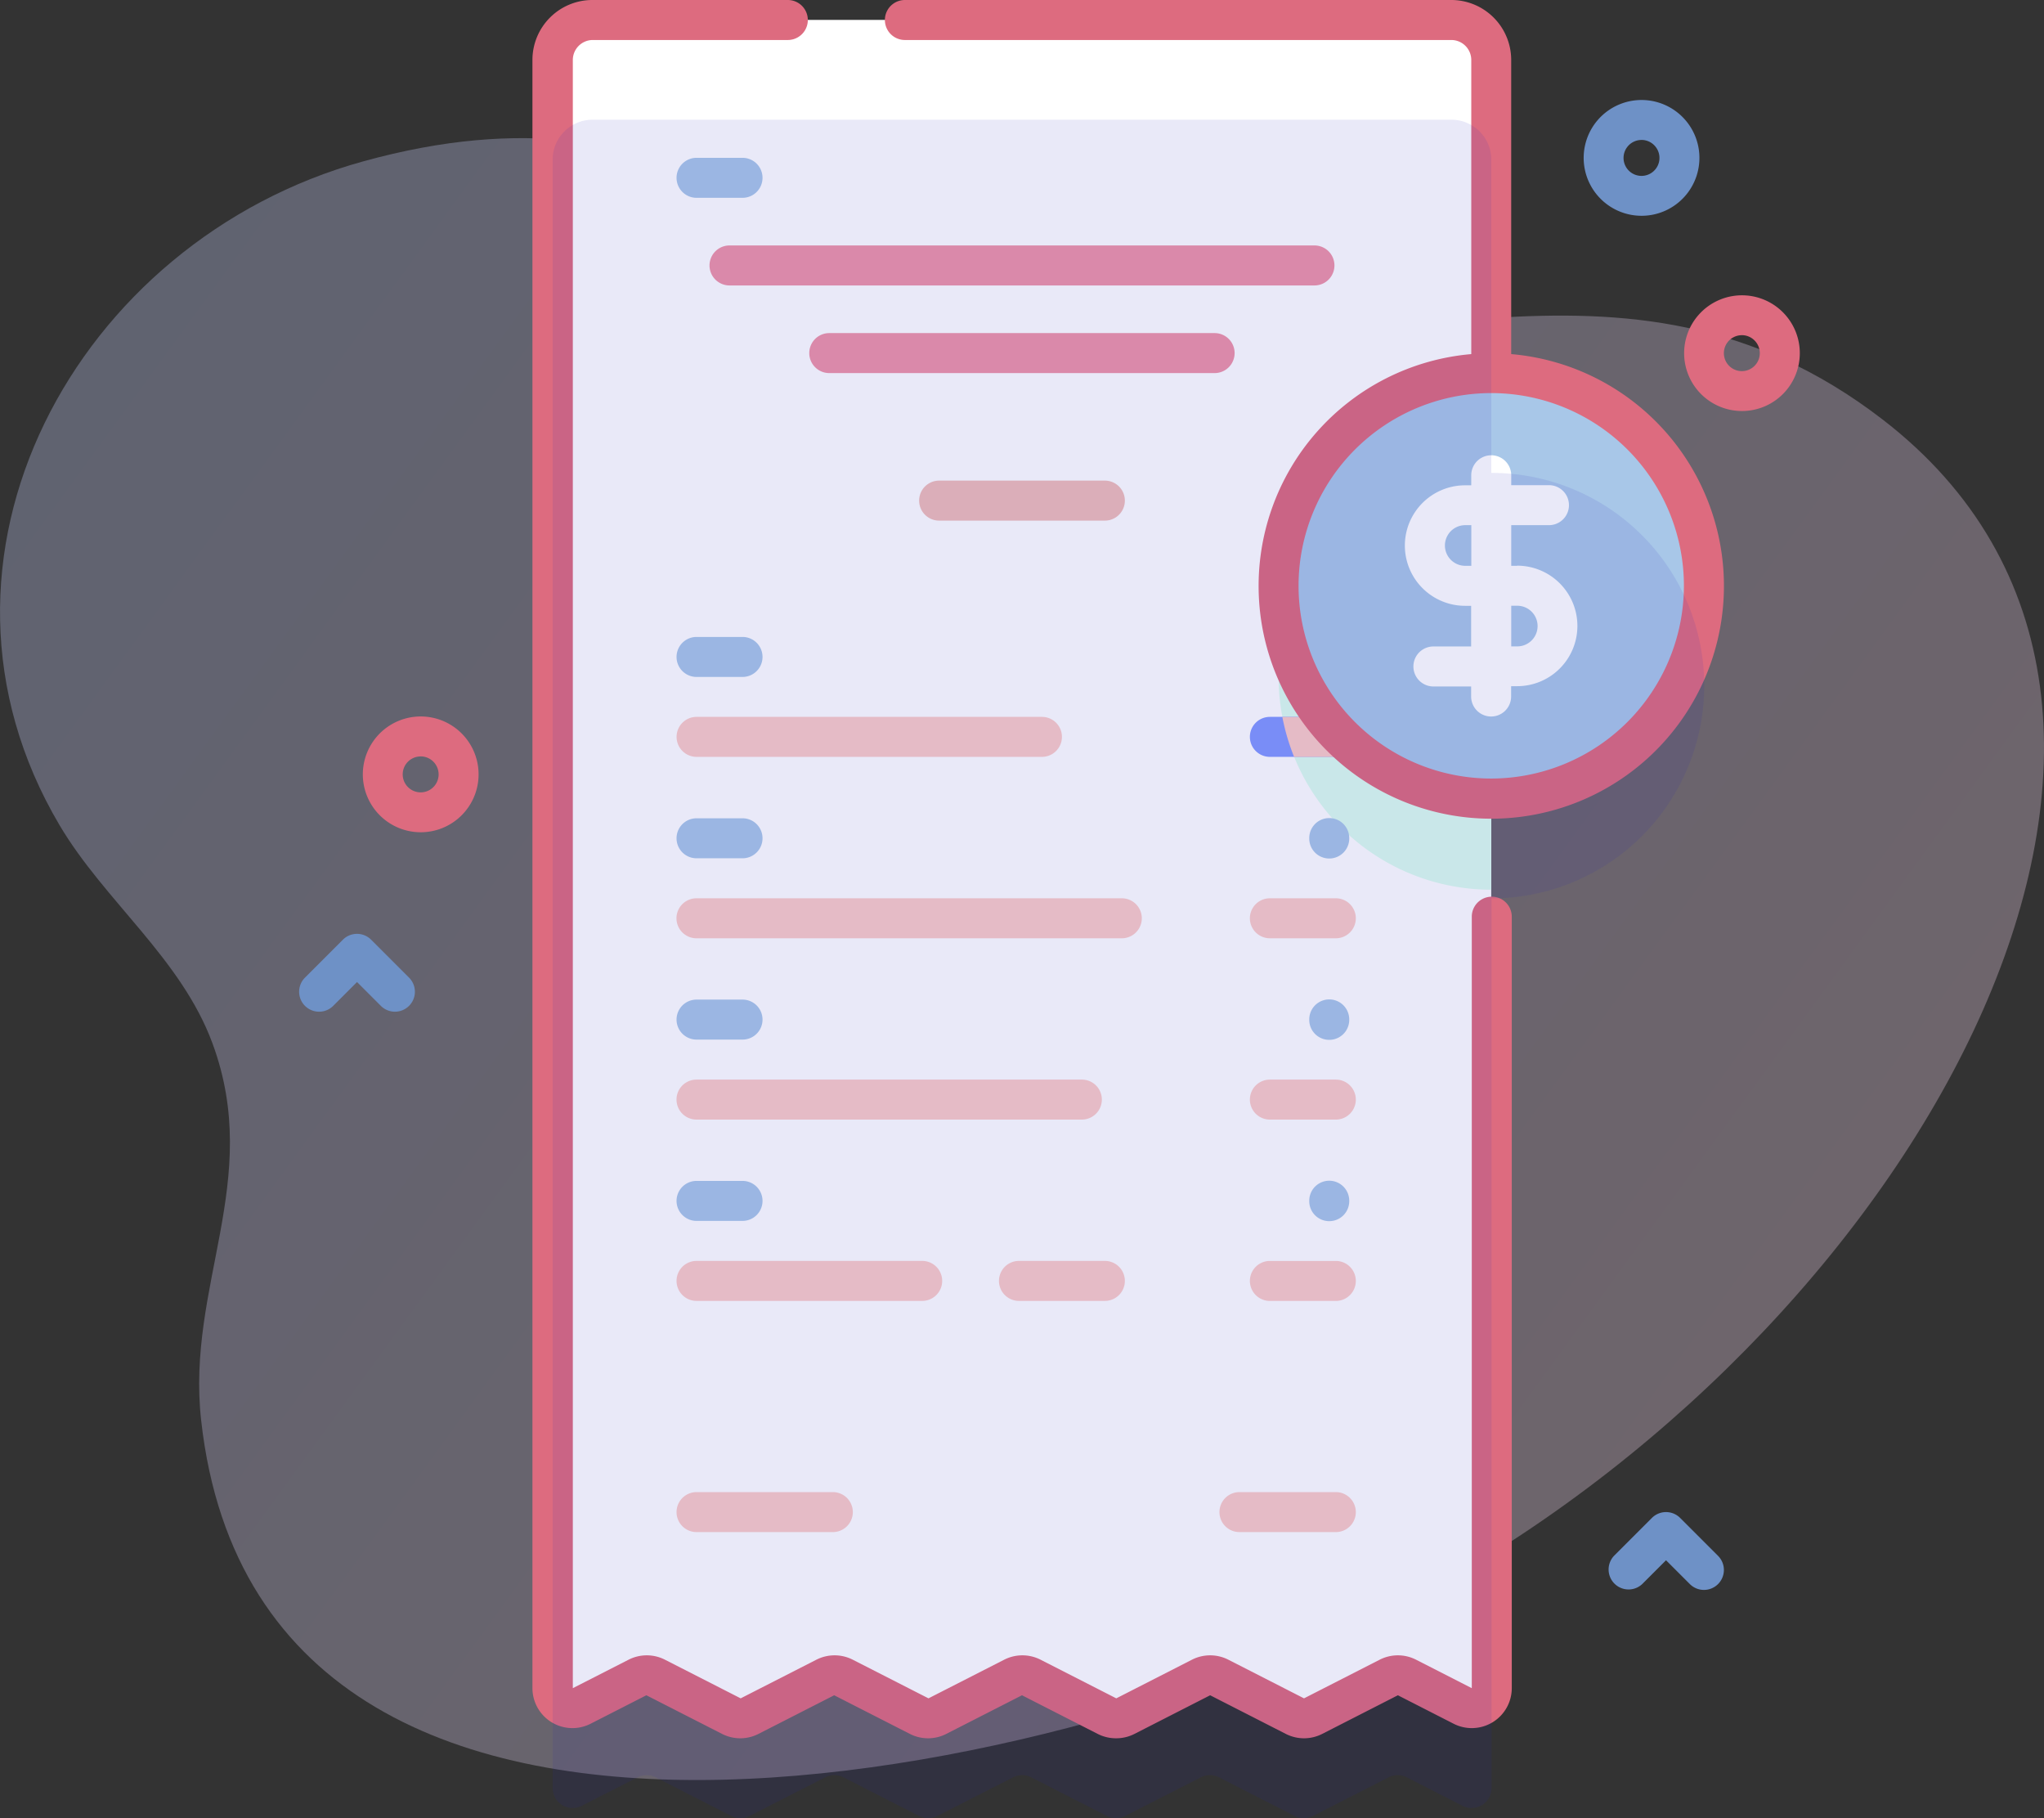 <svg xmlns="http://www.w3.org/2000/svg" xmlns:xlink="http://www.w3.org/1999/xlink" width="56.225" height="50" viewBox="0 0 56.225 50">
  <rect x="0" y="0" width="56.225" height="50" fill="#333333" stroke="none"/>
  <defs>
    <linearGradient id="linear-gradient" x1="-0.018" y1="0.219" x2="0.91" y2="0.774" gradientUnits="objectBoundingBox">
      <stop offset="0" stop-color="#c6d1ff"/>
      <stop offset="0.583" stop-color="#e6d5f4"/>
      <stop offset="0.997" stop-color="#ffd9ec"/>
    </linearGradient>
  </defs>
  <g id="payment" transform="translate(0)">
    <g id="Groupe_179" data-name="Groupe 179" transform="translate(0 3.798)">
      <path id="Tracé_350" data-name="Tracé 350" d="M51.775,70.658c-7.184-5.523-14.151-1.022-21.923-2.613-7.828-1.6-10.947-6.94-19.863-4.477C2.091,65.75-2.7,74.5,1.64,81.826c1.237,2.087,3.345,3.662,4.206,6,1.389,3.768-.726,6.661-.313,10.363,1.714,15.385,25.21,9.426,33.856,4.639C52.948,95.319,62.121,78.612,51.775,70.658Z" transform="translate(0 -62.928)" opacity="0.3" fill="url(#linear-gradient)"/>
    </g>
    <g id="Groupe_220" data-name="Groupe 220" transform="translate(14.654 0)">
      <g id="Groupe_180" data-name="Groupe 180" transform="translate(0 0)">
        <path id="Tracé_351" data-name="Tracé 351" d="M164.267,34.438V79.216a.549.549,0,0,1-.8.49l-1.533-.783a.549.549,0,0,0-.5,0l-2.082,1.063a.547.547,0,0,1-.5,0l-2.083-1.063a.547.547,0,0,0-.5,0l-2.082,1.063a.549.549,0,0,1-.5,0l-2.082-1.063a.549.549,0,0,0-.5,0l-2.083,1.063a.547.547,0,0,1-.5,0l-2.083-1.063a.547.547,0,0,0-.5,0l-2.083,1.063a.549.549,0,0,1-.5,0l-2.082-1.063a.549.549,0,0,0-.5,0l-1.534.783a.549.549,0,0,1-.8-.489V34.438a1.1,1.1,0,0,1,1.1-1.1h23.621A1.1,1.1,0,0,1,164.267,34.438Z" transform="translate(-137.901 -32.791)" fill="#fff"/>
        <path id="Tracé_352" data-name="Tracé 352" d="M326.13,144.6v11.7a5.85,5.85,0,0,1,0-11.7Z" transform="translate(-299.763 -131.833)" fill="#dcfdee"/>
        <path id="Tracé_353" data-name="Tracé 353" d="M149.489,76.146a1.1,1.1,0,0,1-.5-.12l-2.083-1.063-2.083,1.063a1.1,1.1,0,0,1-1,0l-2.083-1.063-2.083,1.063a1.1,1.1,0,0,1-1,0l-2.083-1.063-1.534.783a1.1,1.1,0,0,1-1.6-.978V29.99a1.649,1.649,0,0,1,1.647-1.647h5.378a.549.549,0,1,1,0,1.1H135.1a.55.55,0,0,0-.549.549V74.768l1.534-.783a1.1,1.1,0,0,1,1,0l2.083,1.063,2.083-1.063a1.1,1.1,0,0,1,1,0l2.083,1.063,2.083-1.063a1.1,1.1,0,0,1,1,0l2.083,1.063,2.082-1.063a1.1,1.1,0,0,1,1,0l2.082,1.063,2.082-1.063a1.1,1.1,0,0,1,1,0l1.533.783V53.552a.549.549,0,0,1,1.1,0V74.768a1.1,1.1,0,0,1-1.6.978l-1.533-.783-2.082,1.063a1.1,1.1,0,0,1-1,0l-2.082-1.063-2.082,1.063A1.1,1.1,0,0,1,149.489,76.146Z" transform="translate(-133.448 -28.343)" fill="#dd6b7f"/>
      </g>
      <g id="Groupe_213" data-name="Groupe 213" transform="translate(3.957 17.512)">
        <g id="Groupe_183" data-name="Groupe 183" transform="translate(0 0.006)">
          <g id="Groupe_181" data-name="Groupe 181" transform="translate(0 2.2)">
            <path id="Tracé_354" data-name="Tracé 354" d="M179.53,209h-9.5a.549.549,0,0,1,0-1.1h9.5a.549.549,0,0,1,0,1.1Z" transform="translate(-169.48 -207.904)" fill="#fbccc8"/>
          </g>
          <g id="Groupe_182" data-name="Groupe 182">
            <path id="Tracé_355" data-name="Tracé 355" d="M171.294,188.971h-1.265a.549.549,0,0,1,0-1.1h1.265a.549.549,0,0,1,0,1.1Z" transform="translate(-169.48 -187.873)" fill="#a8c7e8"/>
          </g>
        </g>
        <g id="Groupe_186" data-name="Groupe 186" transform="translate(0 4.993)">
          <g id="Groupe_184" data-name="Groupe 184" transform="translate(0 2.2)">
            <path id="Tracé_356" data-name="Tracé 356" d="M181.727,254.41h-11.7a.549.549,0,1,1,0-1.1h11.7a.549.549,0,1,1,0,1.1Z" transform="translate(-169.48 -253.312)" fill="#fbccc8"/>
          </g>
          <g id="Groupe_185" data-name="Groupe 185">
            <path id="Tracé_357" data-name="Tracé 357" d="M171.294,234.378h-1.265a.549.549,0,0,1,0-1.1h1.265a.549.549,0,0,1,0,1.1Z" transform="translate(-169.48 -233.28)" fill="#a8c7e8"/>
          </g>
        </g>
        <g id="Groupe_189" data-name="Groupe 189" transform="translate(0 9.979)">
          <g id="Groupe_187" data-name="Groupe 187" transform="translate(0 2.2)">
            <path id="Tracé_358" data-name="Tracé 358" d="M180.628,299.817h-10.6a.549.549,0,0,1,0-1.1h10.6a.549.549,0,0,1,0,1.1Z" transform="translate(-169.48 -298.719)" fill="#fbccc8"/>
          </g>
          <g id="Groupe_188" data-name="Groupe 188">
            <path id="Tracé_359" data-name="Tracé 359" d="M171.294,279.785h-1.265a.549.549,0,1,1,0-1.1h1.265a.549.549,0,0,1,0,1.1Z" transform="translate(-169.48 -278.687)" fill="#a8c7e8"/>
          </g>
        </g>
        <g id="Groupe_193" data-name="Groupe 193" transform="translate(0 14.965)">
          <g id="Groupe_190" data-name="Groupe 190" transform="translate(0 2.2)">
            <path id="Tracé_360" data-name="Tracé 360" d="M176.236,345.225h-6.207a.549.549,0,0,1,0-1.1h6.207a.549.549,0,0,1,0,1.1Z" transform="translate(-169.48 -344.127)" fill="#fbccc8"/>
          </g>
          <g id="Groupe_191" data-name="Groupe 191" transform="translate(8.869 2.2)">
            <path id="Tracé_361" data-name="Tracé 361" d="M253.152,345.225h-2.363a.549.549,0,0,1,0-1.1h2.363a.549.549,0,0,1,0,1.1Z" transform="translate(-250.24 -344.127)" fill="#fbccc8"/>
          </g>
          <g id="Groupe_192" data-name="Groupe 192">
            <path id="Tracé_362" data-name="Tracé 362" d="M171.294,325.193h-1.265a.549.549,0,0,1,0-1.1h1.265a.549.549,0,0,1,0,1.1Z" transform="translate(-169.48 -324.095)" fill="#a8c7e8"/>
          </g>
        </g>
        <g id="Groupe_204" data-name="Groupe 204" transform="translate(15.771 2.206)">
          <g id="Groupe_195" data-name="Groupe 195" transform="translate(0 0)">
            <g id="Groupe_194" data-name="Groupe 194">
              <path id="Tracé_363" data-name="Tracé 363" d="M315.459,209h-1.814a.549.549,0,0,1,0-1.1h1.814a.549.549,0,0,1,0,1.1Z" transform="translate(-313.096 -207.904)" fill="#8399fe"/>
            </g>
          </g>
          <g id="Groupe_197" data-name="Groupe 197" transform="translate(0.892)">
            <g id="Groupe_196" data-name="Groupe 196">
              <path id="Tracé_364" data-name="Tracé 364" d="M323.241,208.449a.549.549,0,0,1-.549.549h-1.148a5.858,5.858,0,0,1-.324-1.1h1.471a.549.549,0,0,1,.549.549Z" transform="translate(-321.22 -207.9)" fill="#fbccc8"/>
            </g>
          </g>
          <g id="Groupe_199" data-name="Groupe 199" transform="translate(0 4.987)">
            <g id="Groupe_198" data-name="Groupe 198">
              <path id="Tracé_365" data-name="Tracé 365" d="M315.459,254.41h-1.814a.549.549,0,1,1,0-1.1h1.814a.549.549,0,1,1,0,1.1Z" transform="translate(-313.096 -253.312)" fill="#fbccc8"/>
            </g>
          </g>
          <g id="Groupe_201" data-name="Groupe 201" transform="translate(0 9.973)">
            <g id="Groupe_200" data-name="Groupe 200">
              <path id="Tracé_366" data-name="Tracé 366" d="M315.459,299.817h-1.814a.549.549,0,1,1,0-1.1h1.814a.549.549,0,0,1,0,1.1Z" transform="translate(-313.096 -298.719)" fill="#fbccc8"/>
            </g>
          </g>
          <g id="Groupe_203" data-name="Groupe 203" transform="translate(0 14.96)">
            <g id="Groupe_202" data-name="Groupe 202">
              <path id="Tracé_367" data-name="Tracé 367" d="M315.459,345.225h-1.814a.549.549,0,0,1,0-1.1h1.814a.549.549,0,0,1,0,1.1Z" transform="translate(-313.096 -344.127)" fill="#fbccc8"/>
            </g>
          </g>
        </g>
        <g id="Groupe_205" data-name="Groupe 205" transform="translate(17.403 14.959)">
          <path id="Tracé_368" data-name="Tracé 368" d="M328.51,325.148a.549.549,0,0,1-.549-.549v-.013a.549.549,0,0,1,1.1,0v.013A.549.549,0,0,1,328.51,325.148Z" transform="translate(-327.961 -324.037)" fill="#a8c7e8"/>
        </g>
        <g id="Groupe_207" data-name="Groupe 207" transform="translate(14.934 23.521)">
          <g id="Groupe_206" data-name="Groupe 206">
            <path id="Tracé_369" data-name="Tracé 369" d="M308.676,403.1h-2.651a.549.549,0,1,1,0-1.1h2.651a.549.549,0,0,1,0,1.1Z" transform="translate(-305.476 -402)" fill="#fbccc8"/>
          </g>
        </g>
        <g id="Groupe_209" data-name="Groupe 209" transform="translate(0 23.521)">
          <g id="Groupe_208" data-name="Groupe 208">
            <path id="Tracé_370" data-name="Tracé 370" d="M173.779,403.1H170.03a.549.549,0,1,1,0-1.1h3.749a.549.549,0,1,1,0,1.1Z" transform="translate(-169.481 -402)" fill="#fbccc8"/>
          </g>
        </g>
        <g id="Groupe_210" data-name="Groupe 210" transform="translate(17.403 9.973)">
          <path id="Tracé_371" data-name="Tracé 371" d="M328.51,279.741a.549.549,0,0,1-.549-.549v-.013a.549.549,0,0,1,1.1,0v.013A.549.549,0,0,1,328.51,279.741Z" transform="translate(-327.961 -278.63)" fill="#a8c7e8"/>
        </g>
        <g id="Groupe_211" data-name="Groupe 211" transform="translate(17.403 4.986)">
          <path id="Tracé_372" data-name="Tracé 372" d="M328.51,234.334a.549.549,0,0,1-.549-.549v-.013a.549.549,0,0,1,1.1,0v.013A.549.549,0,0,1,328.51,234.334Z" transform="translate(-327.961 -233.223)" fill="#a8c7e8"/>
        </g>
        <g id="Groupe_212" data-name="Groupe 212" transform="translate(17.403)">
          <path id="Tracé_373" data-name="Tracé 373" d="M328.51,188.926a.549.549,0,0,1-.549-.549v-.013a.549.549,0,1,1,1.1,0v.013A.549.549,0,0,1,328.51,188.926Z" transform="translate(-327.961 -187.815)" fill="#01eca5"/>
        </g>
      </g>
      <g id="Groupe_215" data-name="Groupe 215" transform="translate(9.688)">
        <g id="Groupe_214" data-name="Groupe 214">
          <path id="Tracé_435" data-name="Tracé 435" d="M5.85,0A5.85,5.85,0,1,1,0,5.85,5.85,5.85,0,0,1,5.85,0Z" transform="translate(10.829 10.26)" fill="#a8c7e8"/>
          <path id="Tracé_374" data-name="Tracé 374" d="M238.9,38.079V29.99a1.649,1.649,0,0,0-1.647-1.647H222.222a.549.549,0,0,0,0,1.1h15.031a.55.55,0,0,1,.549.549v8.089a6.4,6.4,0,1,0,1.1,0Zm-.549,11.674a5.3,5.3,0,1,1,5.3-5.3A5.307,5.307,0,0,1,238.352,49.753Z" transform="translate(-221.673 -28.343)" fill="#dd6b7f"/>
        </g>
        <path id="Tracé_375" data-name="Tracé 375" d="M355.035,145.39h-.166v-1.118h1.038a.549.549,0,0,0,0-1.1h-1.038V142.9a.549.549,0,1,0-1.1,0v.276H353.6a1.657,1.657,0,1,0,0,3.314h.166v1.118h-1.038a.549.549,0,0,0,0,1.1h1.038v.276a.549.549,0,1,0,1.1,0V148.7h.166a1.657,1.657,0,0,0,0-3.314Zm-1.431,0a.559.559,0,0,1,0-1.118h.167v1.118Zm1.431,2.216h-.166v-1.118h.166a.559.559,0,0,1,0,1.118Z" transform="translate(-337.641 -129.83)" fill="#fff"/>
      </g>
      <g id="Groupe_216" data-name="Groupe 216" transform="translate(10.629 13.219)">
        <path id="Tracé_376" data-name="Tracé 376" d="M235.349,149.817h-4.559a.549.549,0,1,1,0-1.1h4.559a.549.549,0,0,1,0,1.1Z" transform="translate(-230.24 -148.719)" fill="#efbeb9"/>
      </g>
      <g id="Groupe_217" data-name="Groupe 217" transform="translate(7.609 9.162)">
        <path id="Tracé_377" data-name="Tracé 377" d="M213.888,112.872h-10.6a.549.549,0,1,1,0-1.1h10.6a.549.549,0,1,1,0,1.1Z" transform="translate(-202.74 -111.774)" fill="#ee95a8"/>
      </g>
      <g id="Groupe_218" data-name="Groupe 218" transform="translate(4.864 6.752)">
        <path id="Tracé_378" data-name="Tracé 378" d="M194.379,90.926h-16.09a.549.549,0,0,1,0-1.1h16.09a.549.549,0,1,1,0,1.1Z" transform="translate(-177.74 -89.828)" fill="#ee95a8"/>
      </g>
      <g id="Groupe_219" data-name="Groupe 219" transform="translate(3.957 4.342)">
        <path id="Tracé_379" data-name="Tracé 379" d="M171.294,68.981h-1.265a.549.549,0,1,1,0-1.1h1.265a.549.549,0,0,1,0,1.1Z" transform="translate(-169.48 -67.883)" fill="#a8c7e8"/>
      </g>
    </g>
    <path id="Tracé_380" data-name="Tracé 380" d="M398.279,56.573a1.592,1.592,0,1,1,1.126-.466A1.588,1.588,0,0,1,398.279,56.573Zm0-2.085a.494.494,0,1,0,.349.145A.492.492,0,0,0,398.279,54.487Z" transform="translate(-353.125 -50.639)" fill="#6e91c6"/>
    <path id="Tracé_381" data-name="Tracé 381" d="M423.414,105.464A1.591,1.591,0,1,1,424.54,105,1.587,1.587,0,0,1,423.414,105.464Zm0-2.085a.494.494,0,1,0,.349.145A.492.492,0,0,0,423.414,103.378Z" transform="translate(-375.5 -94.161)" fill="#dd6b7f"/>
    <path id="Tracé_382" data-name="Tracé 382" d="M92.478,210.957a1.592,1.592,0,1,1,1.126-.466A1.588,1.588,0,0,1,92.478,210.957Zm0-2.085a.494.494,0,1,0,.349.145A.492.492,0,0,0,92.478,208.871Z" transform="translate(-80.906 -188.07)" fill="#dd6b7f"/>
    <path id="Tracé_383" data-name="Tracé 383" d="M77.569,264.342a.548.548,0,0,1-.388-.161l-.655-.655-.655.655a.549.549,0,0,1-.777-.776l1.043-1.043a.549.549,0,0,1,.777,0l1.043,1.043a.549.549,0,0,1-.388.937Z" transform="translate(-66.705 -236.52)" fill="#6e91c6"/>
    <path id="Tracé_384" data-name="Tracé 384" d="M405.458,409.142a.548.548,0,0,1-.388-.161l-.655-.655-.655.655a.549.549,0,0,1-.776-.776l1.043-1.043a.549.549,0,0,1,.776,0l1.043,1.043a.549.549,0,0,1-.388.937Z" transform="translate(-358.587 -365.419)" fill="#6e91c6"/>
    <path id="Tracé_349" data-name="Tracé 349" d="M164.268,68.051h0V59.438a1.1,1.1,0,0,0-1.1-1.1H139.548a1.1,1.1,0,0,0-1.1,1.1v44.779a.549.549,0,0,0,.8.489l1.534-.783a.549.549,0,0,1,.5,0l2.082,1.063a.549.549,0,0,0,.5,0l2.083-1.063a.547.547,0,0,1,.5,0l2.083,1.063a.547.547,0,0,0,.5,0l2.083-1.063a.549.549,0,0,1,.5,0l2.082,1.063a.549.549,0,0,0,.5,0l2.082-1.063a.547.547,0,0,1,.5,0l2.083,1.063a.547.547,0,0,0,.5,0l2.082-1.063a.549.549,0,0,1,.5,0l1.533.783a.549.549,0,0,0,.8-.49V79.751h0a5.85,5.85,0,1,0,0-11.7Z" transform="translate(-123.246 -55.046)" fill="#2626bc" opacity="0.1"/>
  </g>
</svg>
